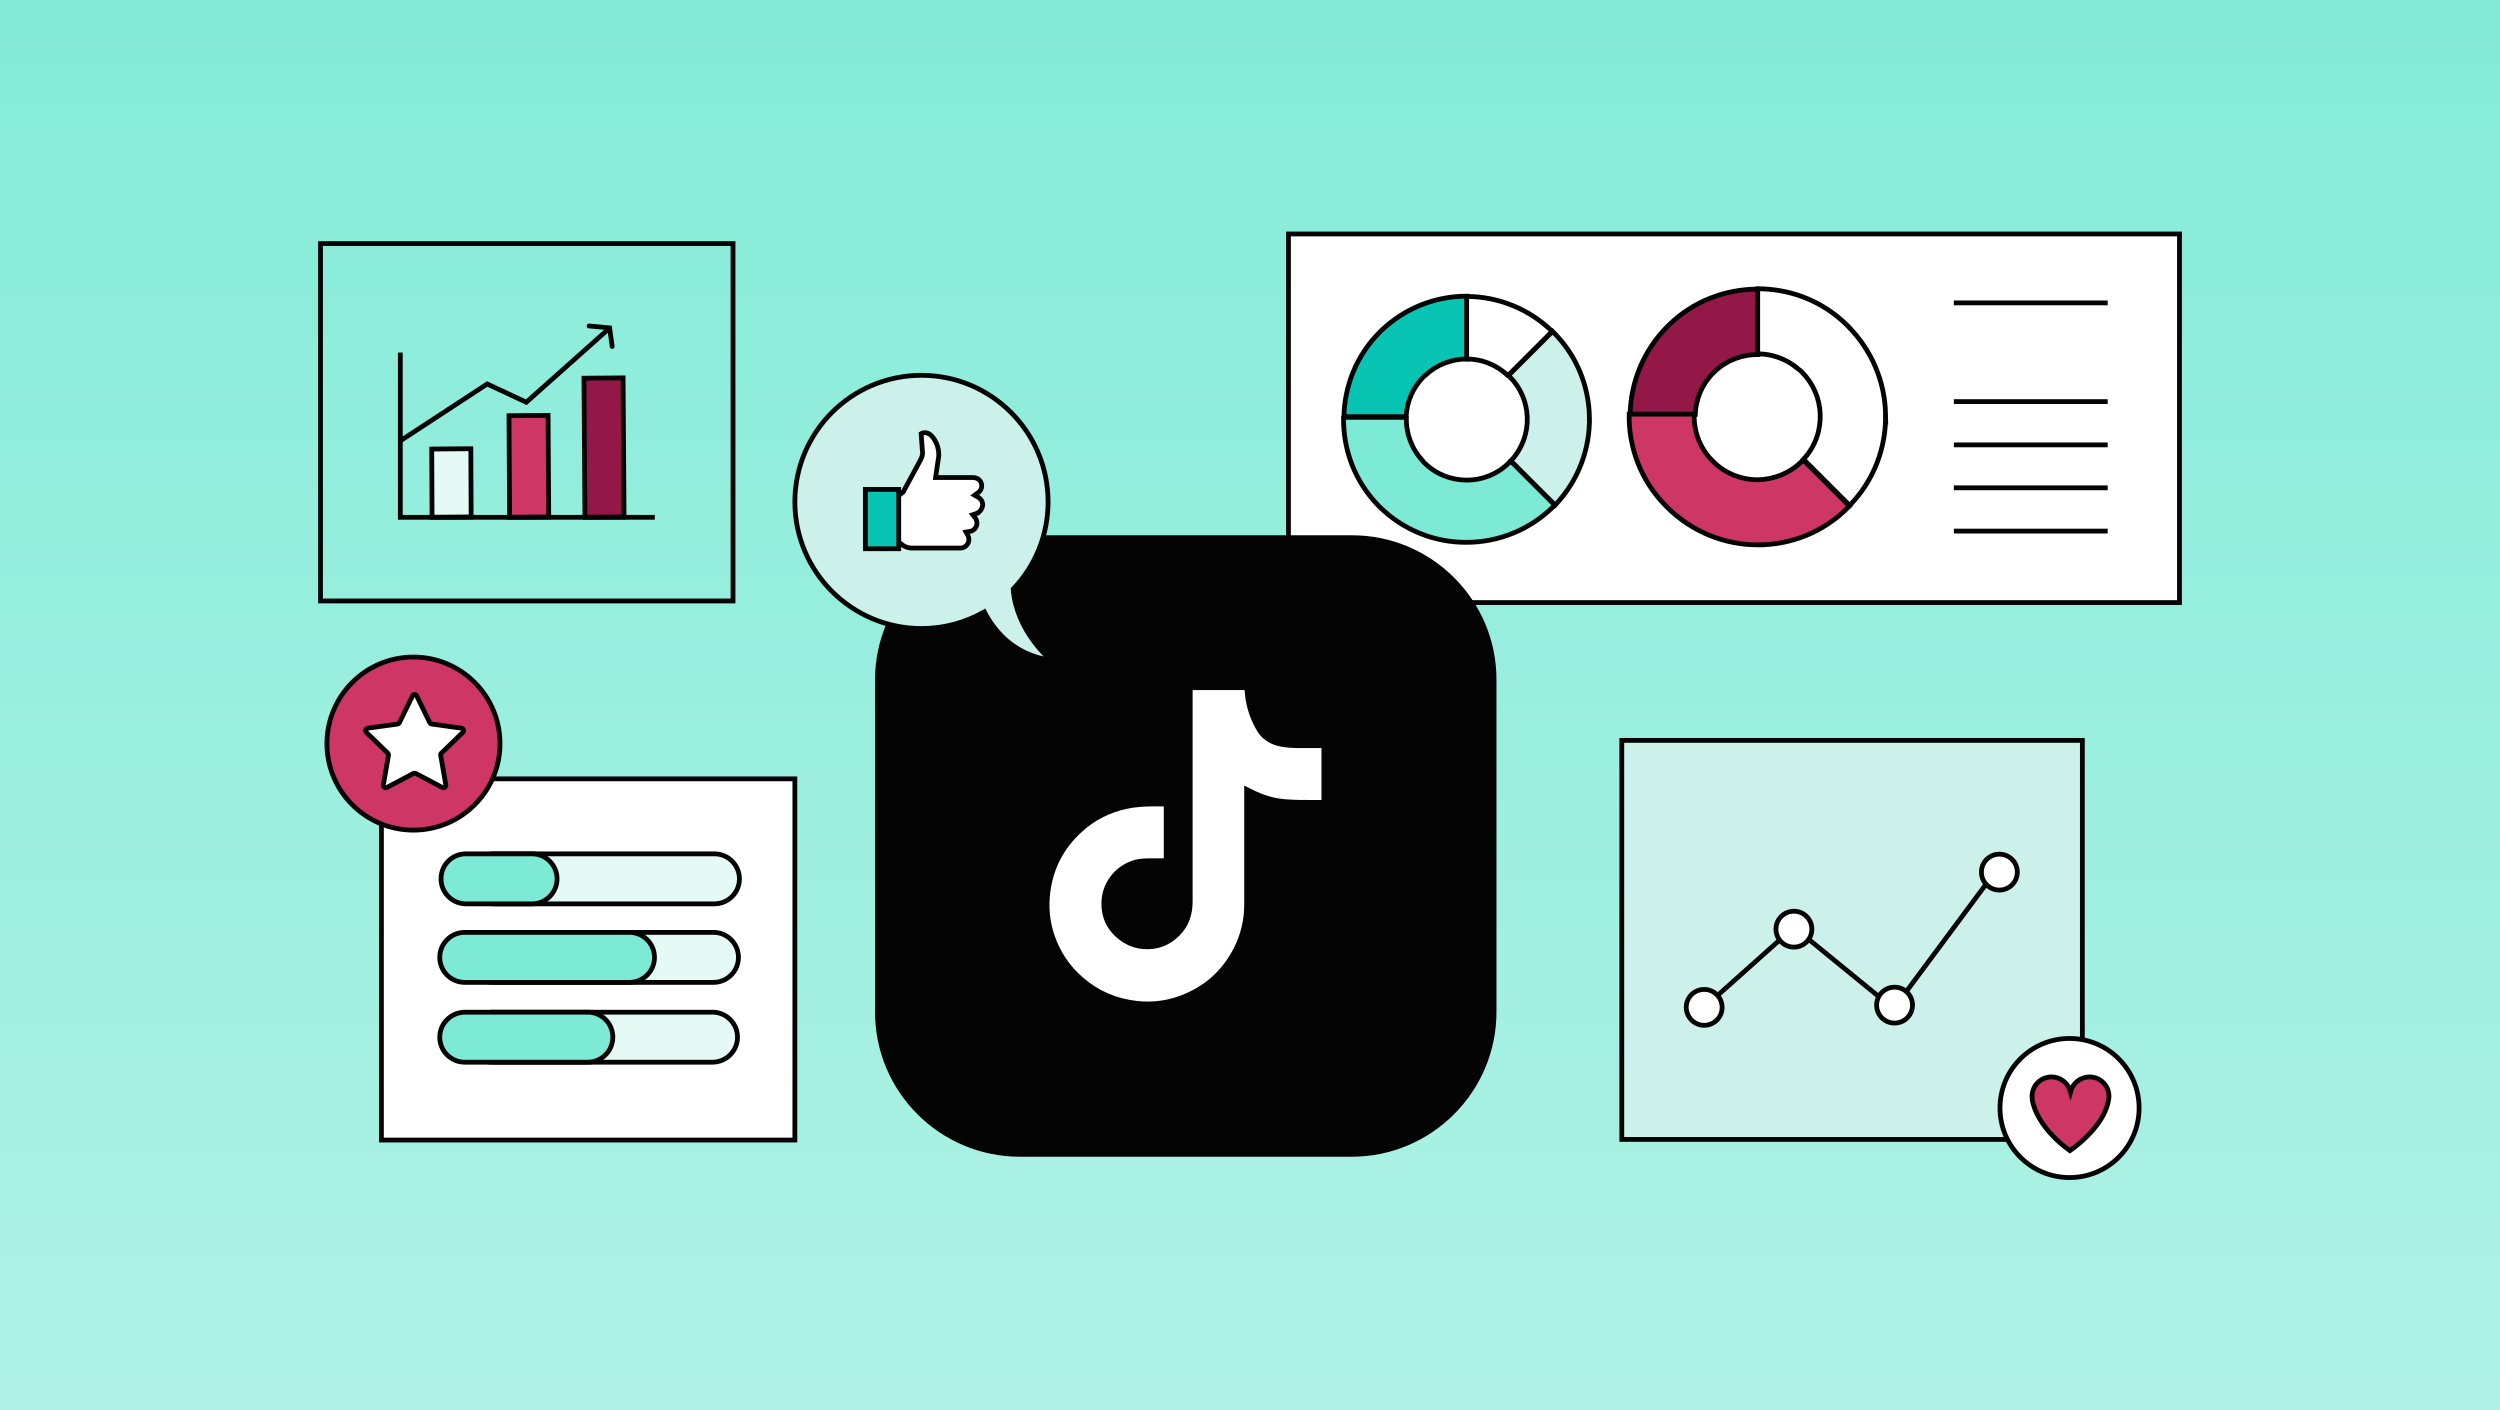 <svg xmlns="http://www.w3.org/2000/svg" xml:space="preserve" viewBox="0 0 780 440"><rect x="0" y="0" width="780" height="440" fill="#333333" stroke="none"/><linearGradient id="a" x1="390" x2="390" y1="505.5" y2="-790" gradientTransform="matrix(1 0 0 -1 0 442)" gradientUnits="userSpaceOnUse"><stop offset="0" style="stop-color:#7dead5"></stop><stop offset="1" style="stop-color:#fff"></stop></linearGradient><path fill="url(#a)" d="M0 0h780v440H0z"></path><path fill="#FFF" stroke="#040404" stroke-miterlimit="10" stroke-width="1.5" d="M680 73H402v115h278z"></path><path fill="none" stroke="#040404" stroke-width="1.5" d="M609.6 125.3h48m-48-30.8h48m-48 44.3h48m-48 13.4h48m-48 13.5h48"></path><path fill="#08C4B2" stroke="#040404" stroke-miterlimit="10" stroke-width="1.5" d="M438.7 130.1c.2-4.6 2-9.1 5.5-12.6.1-.1.3-.3.5-.4 3.6-3.4 8.3-5.1 13-5.1V92.4c-9.7 0-19.3 3.6-26.8 10.8l-.4.4c-7.3 7.3-11 16.8-11.2 26.4h19.4z"></path><path fill="#FFF" stroke="#040404" stroke-linecap="round" stroke-linejoin="round" stroke-width="1.5" d="m470.5 117.2 13.8-13.8c-7.4-7.2-17.1-10.9-26.7-10.9V112c4.7 0 9.3 1.8 12.9 5.2"></path><path fill="#7DEAD5" stroke="#040404" stroke-linecap="round" stroke-linejoin="round" stroke-width="1.5" d="M457.6 169.2c9.8 0 19.6-3.8 27.1-11.2l.4-.4-13.8-13.8c-.1.1-.3.3-.4.5-3.7 3.7-8.5 5.5-13.2 5.5-4.9 0-9.7-1.8-13.4-5.5-.1-.1-.2-.2-.3-.4-3.6-3.8-5.4-8.8-5.2-13.7h-19.6c-.2 9.9 3.4 19.9 10.9 27.6l.3.3c7.5 7.4 17.4 11.2 27.2 11.1"></path><path fill="#CCF1EA" stroke="#040404" stroke-miterlimit="10" stroke-width="1.5" d="M495.9 130.1c-.2-9.6-3.9-19.1-11.2-26.4l-.3-.3-13.8 13.8c.1.1.2.2.4.3 3.5 3.5 5.3 8 5.5 12.6.2 4.9-1.5 9.8-5.1 13.7l13.8 13.8c7.3-7.7 10.9-17.6 10.7-27.5z"></path><path fill="#931847" stroke="#040404" stroke-miterlimit="10" stroke-width="1.5" d="M528.9 129.3c.2-4.7 2.1-9.5 5.7-13l.4-.4c3.8-3.6 8.7-5.3 13.5-5.3V90.2c-10.1 0-20.1 3.7-27.8 11.2l-.4.4c-7.6 7.6-11.5 17.5-11.7 27.5z"></path><path fill="#CE3665" stroke="#040404" stroke-miterlimit="10" stroke-width="1.5" d="M548.5 170c10.2 0 20.4-3.9 28.1-11.7l.4-.4-14.4-14.4-.4.4c-3.8 3.8-8.8 5.7-13.8 5.8-5 0-10.1-1.9-14-5.8l-.4-.4c-3.8-4-5.6-9.2-5.4-14.3h-20.3c-.2 10.3 3.6 20.7 11.4 28.6l.4.4c7.9 7.9 18.2 11.8 28.4 11.8z"></path><path fill="#FFF" stroke="#040404" stroke-miterlimit="10" stroke-width="1.5" d="M588.3 129.3c-.2-10-4.1-19.8-11.7-27.5l-.4-.4s-1.1-1.1-1.6-1.5c-7.5-6.6-16.8-9.8-26.2-9.8v20.3c4.2 0 8.4 1.4 11.9 4.1.1 0 .1.1.1.1.2.1.4.3.6.5.1.1.1.1.2.1.2.1.4.4.6.5l.4.4c3.6 3.6 5.5 8.3 5.7 13 .2 5.1-1.5 10.2-5.2 14.2l14.4 14.4c7.6-7.8 11.4-18.1 11.2-28.4z"></path><path fill="#040404" d="M421.8 167H318.2c-25 0-45.2 20.3-45.2 45.2v103.5c0 25 20.3 45.2 45.2 45.2h103.5c25 0 45.2-20.3 45.2-45.2V212.2c.1-24.9-20.2-45.2-45.1-45.2"></path><path fill="#FFF" d="M372.1 215.3h16.2c.1.9.2 1.9.3 2.8.6 3.6 1.8 7 3.7 10.1 1.5 2.4 3.7 3.8 6.3 4.5s5.3.7 7.9.7h5.8v16.2h-3c-2.6 0-5.2 0-7.9-.2-3.2-.2-6.2-1-9.1-2.3-1.4-.6-2.6-1.3-4.1-2v37.1c0 4.9-1.1 9.4-3.3 13.7-3.3 6.4-8.2 11.1-14.8 14-4.9 2.2-10.1 3-15.4 2.4-6.3-.7-12-3.1-16.8-7.3-4.2-3.6-7.1-8-8.9-13.2-1.5-4.4-1.9-8.9-1.3-13.5 1-7.5 4.3-13.8 9.9-18.8 3.9-3.6 8.5-5.9 13.7-7.1 2.8-.6 5.6-.8 8.5-.8h3.3v16.2h-3.4c-1.8 0-3.5 0-5.3.4-5.9 1.5-10.2 6.5-10.7 12.5-.4 5.7 1.9 10.2 6.7 13.3 1.9 1.2 3.9 1.9 6.2 2.1 4.5.4 8.3-1.1 11.4-4.2 2.9-2.9 4.1-6.5 4.1-10.6v-65.7c.1.3.1 0 0-.3"></path><path fill="#CCF1EA" stroke="#040404" stroke-miterlimit="10" stroke-width="1.5" d="M649.7 231H506v124.5h143.7z"></path><path fill="none" stroke="#040404" stroke-miterlimit="10" stroke-width="1.5" d="m535.3 311.1 24.4-21.8 31.1 25.4 32.9-44.3"></path><path fill="#FFF" stroke="#040404" stroke-miterlimit="10" stroke-width="1.5" d="M559.7 295.5c3.1 0 5.6-2.5 5.6-5.6s-2.5-5.6-5.6-5.6-5.6 2.5-5.6 5.6 2.5 5.6 5.6 5.6zm-28 24.4c3.1 0 5.6-2.5 5.6-5.6s-2.5-5.6-5.6-5.6-5.6 2.5-5.6 5.6c0 3 2.5 5.6 5.6 5.6zm92.1-42.2c3.1 0 5.6-2.5 5.6-5.6s-2.5-5.6-5.6-5.6-5.6 2.5-5.6 5.6 2.5 5.6 5.6 5.6zm-32.7 41.5c3.1 0 5.6-2.5 5.6-5.6s-2.5-5.6-5.6-5.6-5.6 2.5-5.6 5.6 2.5 5.6 5.6 5.6z"></path><path fill="none" stroke="#040404" stroke-miterlimit="10" stroke-width="1.5" d="M228.7 76H100v111.5h128.7z"></path><path fill="none" stroke="#040404" stroke-miterlimit="10" stroke-width="1.5" d="m189.9 102.6-25.7 22.9-12.2-5.7-27.2 17.8"></path><path fill="#E5F9F5" stroke="#040404" stroke-miterlimit="10" stroke-width="1.5" d="m146.9 140-12.2.1.1 21.3 12.2-.1z"></path><path fill="#CE3665" stroke="#040404" stroke-miterlimit="10" stroke-width="1.5" d="m171 129.6-12.2.1.2 31.7 12.2-.1z"></path><path fill="#931847" stroke="#040404" stroke-miterlimit="10" stroke-width="1.5" d="m194.4 117.9-12.2.1.3 43.4 12.2-.1z"></path><path fill="none" stroke="#040404" stroke-miterlimit="10" stroke-width="1.5" d="M124.9 110v51.4h79.4"></path><path fill="none" stroke="#040404" stroke-linecap="round" stroke-miterlimit="10" stroke-width="1.5" d="m183.8 101.7 6.4.6.8 5.8"></path><path fill="#FFF" stroke="#040404" stroke-miterlimit="10" stroke-width="1.5" d="M248 243H119v112.7h129z"></path><path fill="#E5F9F5" stroke="#040404" stroke-miterlimit="10" stroke-width="1.5" d="M146.4 274.2c0 4.3 3.5 7.8 7.8 7.8h68.7c4.3 0 7.8-3.5 7.8-7.8s-3.5-7.8-7.8-7.8h-68.7c-4.4 0-7.8 3.5-7.8 7.8zm-.3 24.5c0 4.3 3.5 7.8 7.8 7.8h68.7c4.3 0 7.8-3.5 7.8-7.8s-3.5-7.8-7.8-7.8h-68.7c-4.3 0-7.8 3.5-7.8 7.8zm-.3 24.9c0 4.3 3.5 7.8 7.8 7.8h68.7c4.3 0 7.8-3.5 7.8-7.8s-3.5-7.8-7.8-7.8h-68.7c-4.3.1-7.8 3.6-7.8 7.8z"></path><path fill="#7DEAD5" stroke="#040404" stroke-miterlimit="10" stroke-width="1.5" d="M137.6 274.2c0 4.3 3.5 7.8 7.8 7.8H166c4.3 0 7.8-3.5 7.8-7.8s-3.5-7.8-7.8-7.8h-20.7c-4.3 0-7.7 3.5-7.7 7.8zm-.4 24.5c0 4.3 3.5 7.8 7.8 7.8h51.4c4.3 0 7.8-3.5 7.8-7.8s-3.5-7.8-7.8-7.8H145c-4.3 0-7.8 3.5-7.8 7.8zm0 24.9c0 4.3 3.5 7.8 7.8 7.8h38.4c4.3 0 7.8-3.5 7.8-7.8s-3.5-7.8-7.8-7.8H145c-4.4.1-7.8 3.6-7.8 7.8z"></path><path fill="#FFF" stroke="#040404" stroke-miterlimit="10" stroke-width="1.5" d="M645.7 367.4c12 0 21.7-9.7 21.7-21.7s-9.7-21.7-21.7-21.7-21.7 9.7-21.7 21.7 9.7 21.7 21.7 21.7z"></path><path fill="#CE3665" stroke="#040404" stroke-miterlimit="10" stroke-width="1.5" d="M658 342.1c0-3.4-2.7-6.1-6.1-6.1-2.8 0-5.2 2-5.9 4.6-.7-2.6-3.1-4.6-5.9-4.6-3.4 0-6.1 2.7-6.1 6.1 0 0 0 .4.1 1.1v.2c.5 2.7 2.9 9.2 11.7 15.6 0 0 10.5-7 12-15.5.1-.4.2-.9.2-1.4zM129 259c14.9 0 27-12.1 27-27s-12.1-27-27-27-27 12.1-27 27 12.1 27 27 27z"></path><path fill="#FFF" stroke="#040404" stroke-miterlimit="10" stroke-width="1.5" d="m130 217.1 4.1 8.4c.1.2.3.4.6.4l9.3 1.3c.6.1.9.9.4 1.3l-6.7 6.5c-.2.2-.3.4-.2.7l1.6 9.2c.1.6-.6 1.1-1.1.8l-8.3-4.4c-.2-.1-.5-.1-.7 0l-8.3 4.4c-.6.3-1.2-.2-1.1-.8l1.6-9.2c0-.2 0-.5-.2-.7l-6.7-6.5c-.5-.4-.2-1.2.4-1.3l9.3-1.3c.2 0 .5-.2.6-.4l4.1-8.4c.2-.6 1-.6 1.3 0z"></path><path fill="#CCF1EA" stroke="#040404" stroke-miterlimit="10" stroke-width="1.5" d="M328 206s-10.8-8.7-11.9-22.2c6.8-7.1 10.9-16.7 10.9-27.2 0-21.8-17.7-39.5-39.5-39.5S248 134.8 248 156.6s17.7 39.5 39.5 39.5c7.2 0 13.8-1.9 19.6-5.2 2.8 5.4 8.8 13.5 20.9 15.1z"></path><path fill="#FFF" stroke="#040404" stroke-miterlimit="10" stroke-width="1.5" d="m304.7 160.2-1.2.4.8 1c.3.5.5 1 .5 1.6 0 1.3-.9 2.4-2.2 2.6l-1.2.2.6 1.1q.3.6.3 1.2c0 1.4-1.1 2.6-2.5 2.7h-15.3c-.1 0-1.9 0-3.2-1.2-.3-.2-.6-.4-.8-.6l-.3-.2v-14.2l1.6-1.3 5.4-10c.2-.4.4-.8.5-1.2s.2-.9.1-1.4l-.4-5.6c.3-.2.8-.3 1.2-.3 2.3 0 4.3 3.7 4.3 6.7 0 .4 0 .8-.1 1.2l-.9 6.1h11.7c.8 0 1.5.3 2 .8s.7 1.2.7 1.8c0 .8-.4 1.6-1.1 2.1l-1.1.8 1.2.7c.8.5 1.3 1.3 1.3 2.3-.1 1.3-.9 2.3-1.9 2.7z"></path><path fill="#08C4B2" stroke="#040404" stroke-miterlimit="10" stroke-width="1.5" d="M280.4 152.7H270v18.5h10.4z"></path></svg>